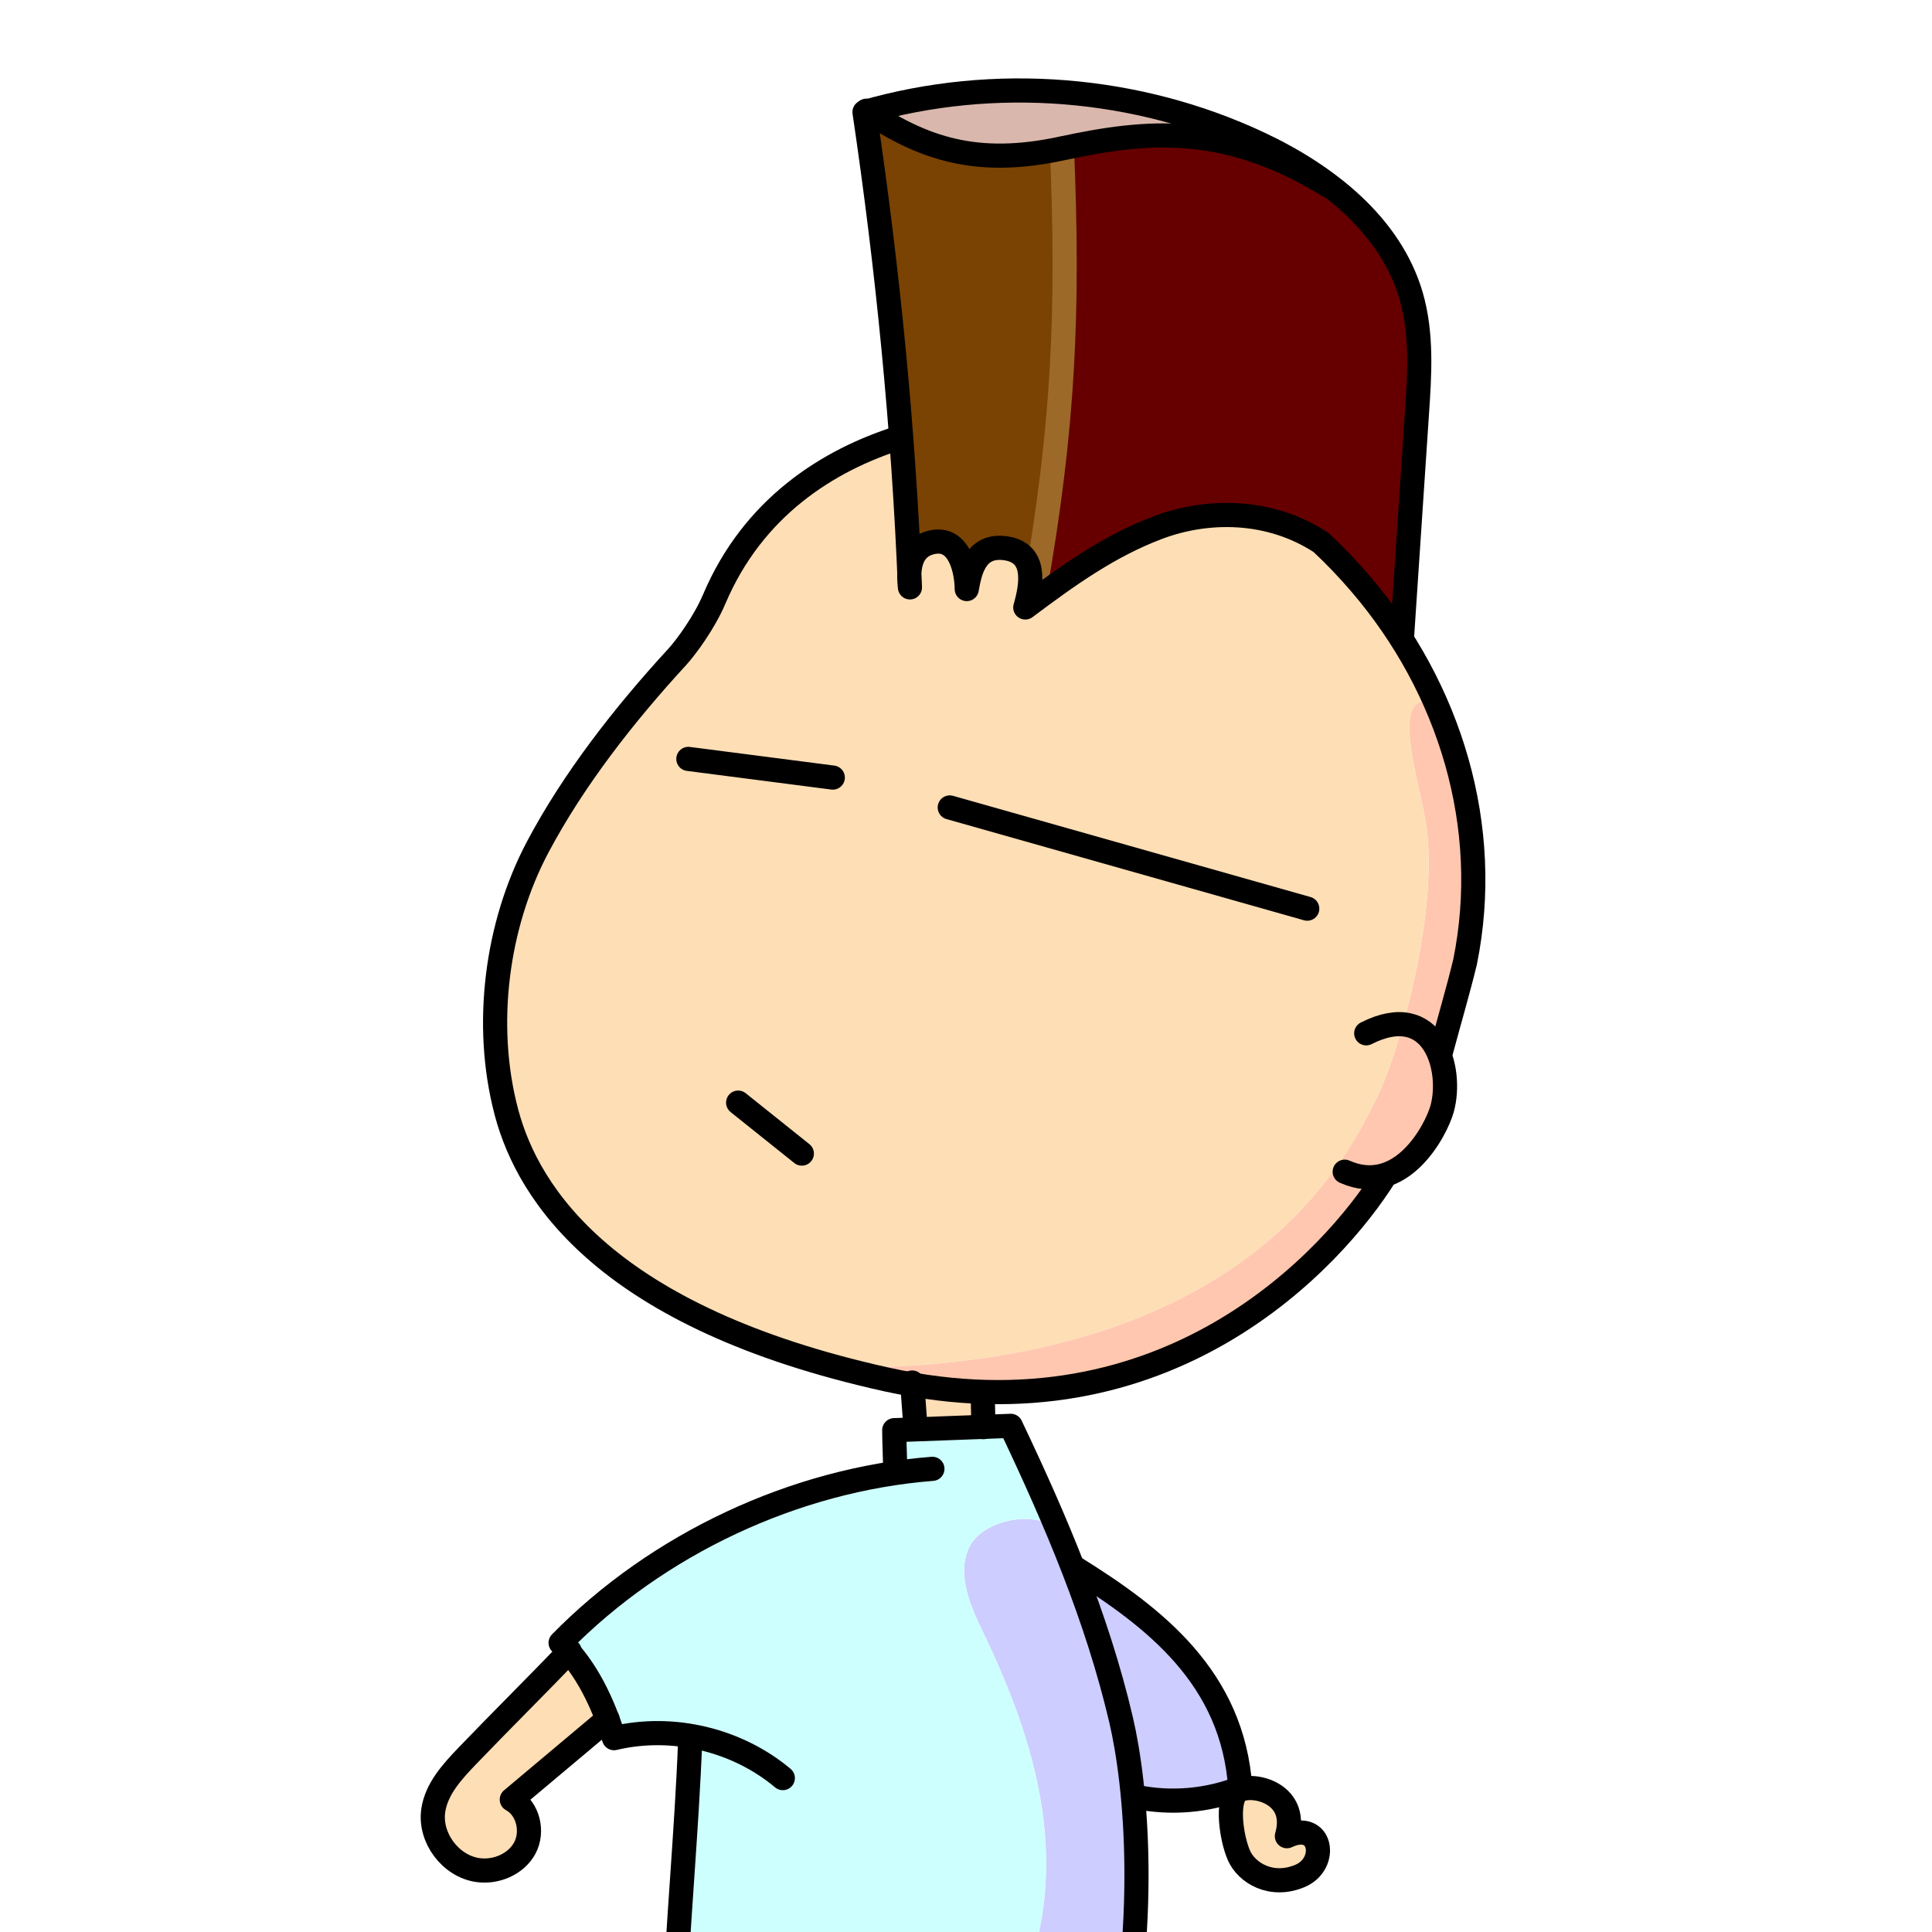 <?xml version="1.0" encoding="UTF-8"?><svg id="illust" xmlns="http://www.w3.org/2000/svg" xmlns:xlink="http://www.w3.org/1999/xlink" viewBox="0 0 640 640"><defs><style>.cls-1,.cls-2,.cls-3{fill:none;}.cls-4{clip-path:url(#clippath);}.cls-5{fill:#fff;}.cls-6{fill:#ffc7af;}.cls-7{fill:#fedeb5;}.cls-8{fill:#600;}.cls-9{fill:#cdfffe;}.cls-10{fill:#cdcdff;}.cls-11{fill:#d9b7ac;}.cls-12{fill:#7a4303;}.cls-2{stroke:#000;}.cls-2,.cls-3{stroke-linecap:round;stroke-linejoin:round;stroke-width:8px;}.cls-3{stroke:#9d6928;}</style><clipPath id="clippath"><rect class="cls-1" width="640" height="640"/></clipPath></defs><rect class="cls-5" width="640" height="640"/><g id="mohawk"><g class="cls-4"><g><g><path class="cls-6" d="m475.5,232.7c11.81,26.83,15.77,56.65,9.82,85.97-2.19,9.07-5.39,20.01-7.9,29.39l-1.1.11c-2.19-4.77-5.96-8.37-11.56-8.84,5.77-20.46,10.42-47,7.72-65.74-2.11-14.61-12.97-45.78,2.67-40.74l.36-.15Z"/><path class="cls-6" d="m476.31,348.17c2.69,5.84,3.01,13.46,1.39,19.21-1.47,5.24-8.11,18.56-19,21.88-3.9,1.17-8.33,1.08-13.26-1.13l-2.87-1.35c6.67-9.31,10.74-17.52,13.4-22.9,2.68-5.43,5.88-14.2,8.78-24.56,5.6.46,9.37,4.06,11.56,8.84Z"/><path class="cls-7" d="m464.75,339.33c-2.9,10.35-6.1,19.13-8.78,24.56-2.65,5.38-6.73,13.59-13.4,22.9-20.01,27.92-63.34,65.68-161.45,66.33l-.2.79c-82.42-21.33-106.17-59.57-113.07-85.11-.06-.23-.12-.44-.18-.66-7.47-28.44-3.33-61.57,10.44-87.54,11.87-22.39,28.64-43.86,46.16-62.91,2.95-3.21,9.01-11.43,12.32-19.23,12.88-30.36,37.63-46.03,61.53-53.53l.4-.04c1.15,15.01,2.05,30.04,2.7,45.08-.09,2.03.13,3.77.2,4.6-.06-1.53-.13-3.07-.2-4.6.18-4.04,1.58-9.18,7.77-10.4,9.31-1.84,11.23,10.45,11.25,15.54.98-5.32,2.56-15.01,12.94-13.49,10.39,1.5,8.61,12.07,6.46,19.59,1.28-.96,2.56-1.92,3.84-2.85,12.65-9.38,25.2-17.98,40.05-23.58,16.35-6.18,36.99-6.29,54.11,4.94,4.57,4.28,8.92,8.82,13.04,13.65,4.93,5.75,9.42,11.8,13.43,18.1,4.36,6.8,8.16,13.91,11.38,21.23l-.36.15c-15.64-5.05-4.77,26.13-2.67,40.74,2.7,18.74-1.95,45.29-7.72,65.74Z"/><path class="cls-8" d="m467.45,97.98c3.68,12.69,2.81,26.19,1.9,39.37-1.63,23.68-3.29,50.24-4.93,73.92l-.31.2c-4.02-6.3-8.51-12.35-13.43-18.1-4.12-4.82-8.47-9.37-13.04-13.65-17.12-11.23-37.76-11.12-54.11-4.94-14.85,5.6-27.4,14.2-40.05,23.58l-.94-1.28c9.93-55.66,11.47-94.56,9.25-147.93,28.36-6.1,54.37-8.55,88.62,12.57l.14-.19c12.46,9.49,22.58,21.57,26.9,36.44Z"/><path class="cls-6" d="m302.22,458.65c-2.77-.47-5.59-1.03-8.43-1.66-4.44-.98-8.72-2.01-12.86-3.08l.2-.79c98.12-.65,141.45-38.41,161.45-66.33l2.87,1.35c4.93,2.2,9.36,2.3,13.26,1.13l.09.27c-15.09,24.09-59.51,73.95-133.26,71.55-7.46-.25-15.23-1.02-23.31-2.43Z"/><path class="cls-11" d="m440.55,61.54l-.14.19c-34.25-21.12-60.26-18.67-88.62-12.57-28.22,6.08-45.74.04-64.47-12.3,42.73-12.05,89.74-8.19,129.91,10.71,8.11,3.81,16.11,8.46,23.32,13.97Z"/><path class="cls-7" d="m426.3,608.26c11.56-5.44,13.91,9.13,4.35,13.16-9.55,4.03-17.71-1.04-20.22-6.79-2.51-5.75-4.17-17.59-.72-21.04s20.94-.5,16.6,14.66Z"/><path class="cls-10" d="m355.74,519.18c26.98,16.76,52.62,36.71,55.12,73.12-10.9,4.28-23.05,5.31-34.53,2.93l-1.01.09c-.97-10.47-2.44-19.17-3.96-25.65-4.03-17.18-9.54-33.93-15.96-50.37l.33-.13Z"/><path class="cls-10" d="m375.32,595.32c2.26,24.37,1.84,58.4-6.89,96.6-1.35,1.04-2.72,2.03-4.13,2.96-4.21,2.84-8.68,5.22-13.31,7.2-1.42.62-2.85,1.17-4.3,1.71l-.18-1.54c-8.79-3.77-18.94-9.39-19.44-18.95-.32-6.1,3.6-11.47,6.75-16.7,11.31-18.7,14.45-41.55,11.92-63.25-2.53-21.71-10.4-42.47-19.85-62.18-4.25-8.86-8.91-19.04-5.06-28.07,4.02-9.44,21.37-13.12,29.32-6.65l.05-.02c1.8,4.28,3.55,8.56,5.22,12.89,6.42,16.44,11.93,33.19,15.96,50.37,1.52,6.48,2.99,15.17,3.96,25.65Z"/><path class="cls-12" d="m351.79,49.16c2.22,53.36.68,92.26-9.25,147.93l.94,1.28c-1.28.94-2.56,1.9-3.84,2.85,2.16-7.52,3.93-18.09-6.46-19.59-10.38-1.52-11.95,8.17-12.94,13.49-.02-5.09-1.94-17.38-11.25-15.54-6.2,1.22-7.59,6.36-7.77,10.4-.65-15.04-1.55-30.08-2.7-45.08-2.74-36.05-6.85-71.95-12.15-107.77.32-.09.63-.18.95-.26,18.74,12.33,36.26,18.37,64.47,12.3Z"/><path class="cls-9" d="m228.8,575.07c-8.41-1.45-17.09-1.24-25.41.73-.66-2.11-1.39-4.21-2.17-6.28-3.07-8.11-7.1-15.88-12.72-22.34-.89-1.02-1.82-2.01-2.8-2.96,29.2-29.79,69.49-50.19,110.94-56.27l-.13-.9c0-3.83-.31-9.45-.3-13.29,2.36-.08,4.73-.18,7.08-.26,7.49-.27,14.97-.56,22.46-.84,3.02-.11,6.04-.21,9.06-.33,5.34,11.24,10.53,22.6,15.35,34.09l-.05.02c-7.95-6.48-25.3-2.8-29.32,6.65-3.85,9.04.81,19.21,5.06,28.07,9.45,19.71,17.32,40.46,19.85,62.18,2.53,21.7-.6,44.55-11.92,63.25-3.15,5.24-7.07,10.6-6.75,16.7.5,9.56,10.65,15.19,19.44,18.95l.18,1.54c-32.28,11.82-71.19,5.13-89.66-10.45-5.11-4.3-10.1-9.23-15.42-13.56-5.6-4.6-11.57-8.56-18.37-10.48,1.16-30.86,4.26-62.4,5.43-93.26l.15-.97Z"/><path class="cls-7" d="m325.77,472.66c-7.49.28-14.97.57-22.46.84v-.07c-.2-2.85-.83-11.22-1.09-14.78,8.08,1.41,15.85,2.18,23.31,2.43v.27c.01,2.56.21,8.68.24,11.31Z"/><path class="cls-7" d="m188.5,547.18c5.63,6.46,9.65,14.23,12.72,22.34-9.58,8.1-22.09,18.49-31.67,26.59,5.4,2.91,7.21,10.61,4.31,16.03-2.89,5.43-9.59,8.22-15.67,7.32-8.96-1.34-15.92-10.65-14.68-19.63,1.01-7.2,6.29-12.95,11.32-18.19,10.48-10.93,23.15-23.5,33.66-34.46Z"/></g><g><path class="cls-2" d="m452.58,342.3c22.32-11.34,28.85,11.79,25.12,25.08-2,7.09-13.53,29.12-32.25,20.76"/><path class="cls-2" d="m458.79,389.53c-17.15,27.37-72.14,88-165,67.46-92.86-20.54-118.69-61.37-125.93-88.19-.06-.22-.12-.44-.17-.66-7.48-28.45-3.33-61.57,10.43-87.54,11.87-22.39,28.64-43.87,46.16-62.92,2.95-3.21,9.01-11.43,12.32-19.23,12.88-30.36,37.63-46.02,61.52-53.53"/><path class="cls-2" d="m302.17,457.98c.22,3.05.93,12.4,1.14,15.45"/><path class="cls-2" d="m325.52,461.36c.03,2.58.23,8.82.26,11.4"/><path class="cls-2" d="m259.32,589.02c-15.22-12.77-36.6-17.83-55.92-13.23-3.69-11.61-8.98-23.07-17.69-31.58,32.06-32.71,77.49-54.08,123.16-57.64"/><path class="cls-2" d="m228.65,576.04c-1.16,30.86-4.26,62.4-5.43,93.26,13.23,3.74,23.28,15.18,33.79,24.04,22.91,19.32,77.27,24.99,111.41-1.42,12.48-54.63,7.99-100.71,2.94-122.25-7.92-33.81-21.61-65.98-36.53-97.34-12.87.48-25.74.95-38.6,1.43,0,3.83.3,9.46.3,13.29"/><path class="cls-2" d="m355.74,519.18c26.98,16.76,52.63,36.7,55.12,73.12-10.9,4.28-23.06,5.31-34.52,2.93"/><path class="cls-2" d="m409.7,593.6c3.44-3.44,20.95-.5,16.6,14.66,11.56-5.45,13.9,9.14,4.35,13.16s-17.72-1.04-20.23-6.78-4.16-17.6-.72-21.04Z"/><path class="cls-2" d="m188.72,546.95c-10.56,11.01-23.33,23.68-33.89,34.69-5.03,5.25-10.31,11-11.32,18.2-1.25,8.97,5.71,18.29,14.68,19.63,6.08.91,12.77-1.9,15.67-7.31s1.09-13.11-4.32-16.03c9.6-8.12,22.13-18.53,31.72-26.64"/><path class="cls-2" d="m228.03,251.4c15.95,2.06,31.9,4.12,47.84,6.18"/><path class="cls-2" d="m314.62,267.48c39.47,11.17,78.95,22.35,118.42,33.52"/><path class="cls-2" d="m244.52,365.26c7.03,5.63,14.07,11.25,21.1,16.88"/><path class="cls-3" d="m351.79,49.17c2.22,53.36.69,92.25-9.25,147.92"/><path class="cls-2" d="m464.42,211.26c1.63-23.68,3.3-50.23,4.93-73.91.91-13.18,1.79-26.69-1.9-39.37-6.83-23.48-28.09-39.99-50.22-50.4-40.46-19.04-87.88-22.82-130.85-10.45,7.74,52.24,12.92,104.68,15.05,157.45-.23-2.5-1.73-13.17,7.57-15s11.23,10.45,11.25,15.55c.98-5.32,2.56-15.01,12.94-13.5s8.61,12.07,6.45,19.6c13.99-10.47,27.54-20.27,43.89-26.45,16.35-6.18,37-6.28,54.12,4.95,4.57,4.27,8.92,8.83,13.04,13.64,29.72,34.68,43.7,80.55,34.63,125.31-2.19,9.07-5.39,20-7.9,29.39"/><path class="cls-2" d="m287.03,36.67c18.84,12.47,36.4,18.61,64.76,12.5s54.38-8.55,88.62,12.57"/></g></g></g></g></svg>